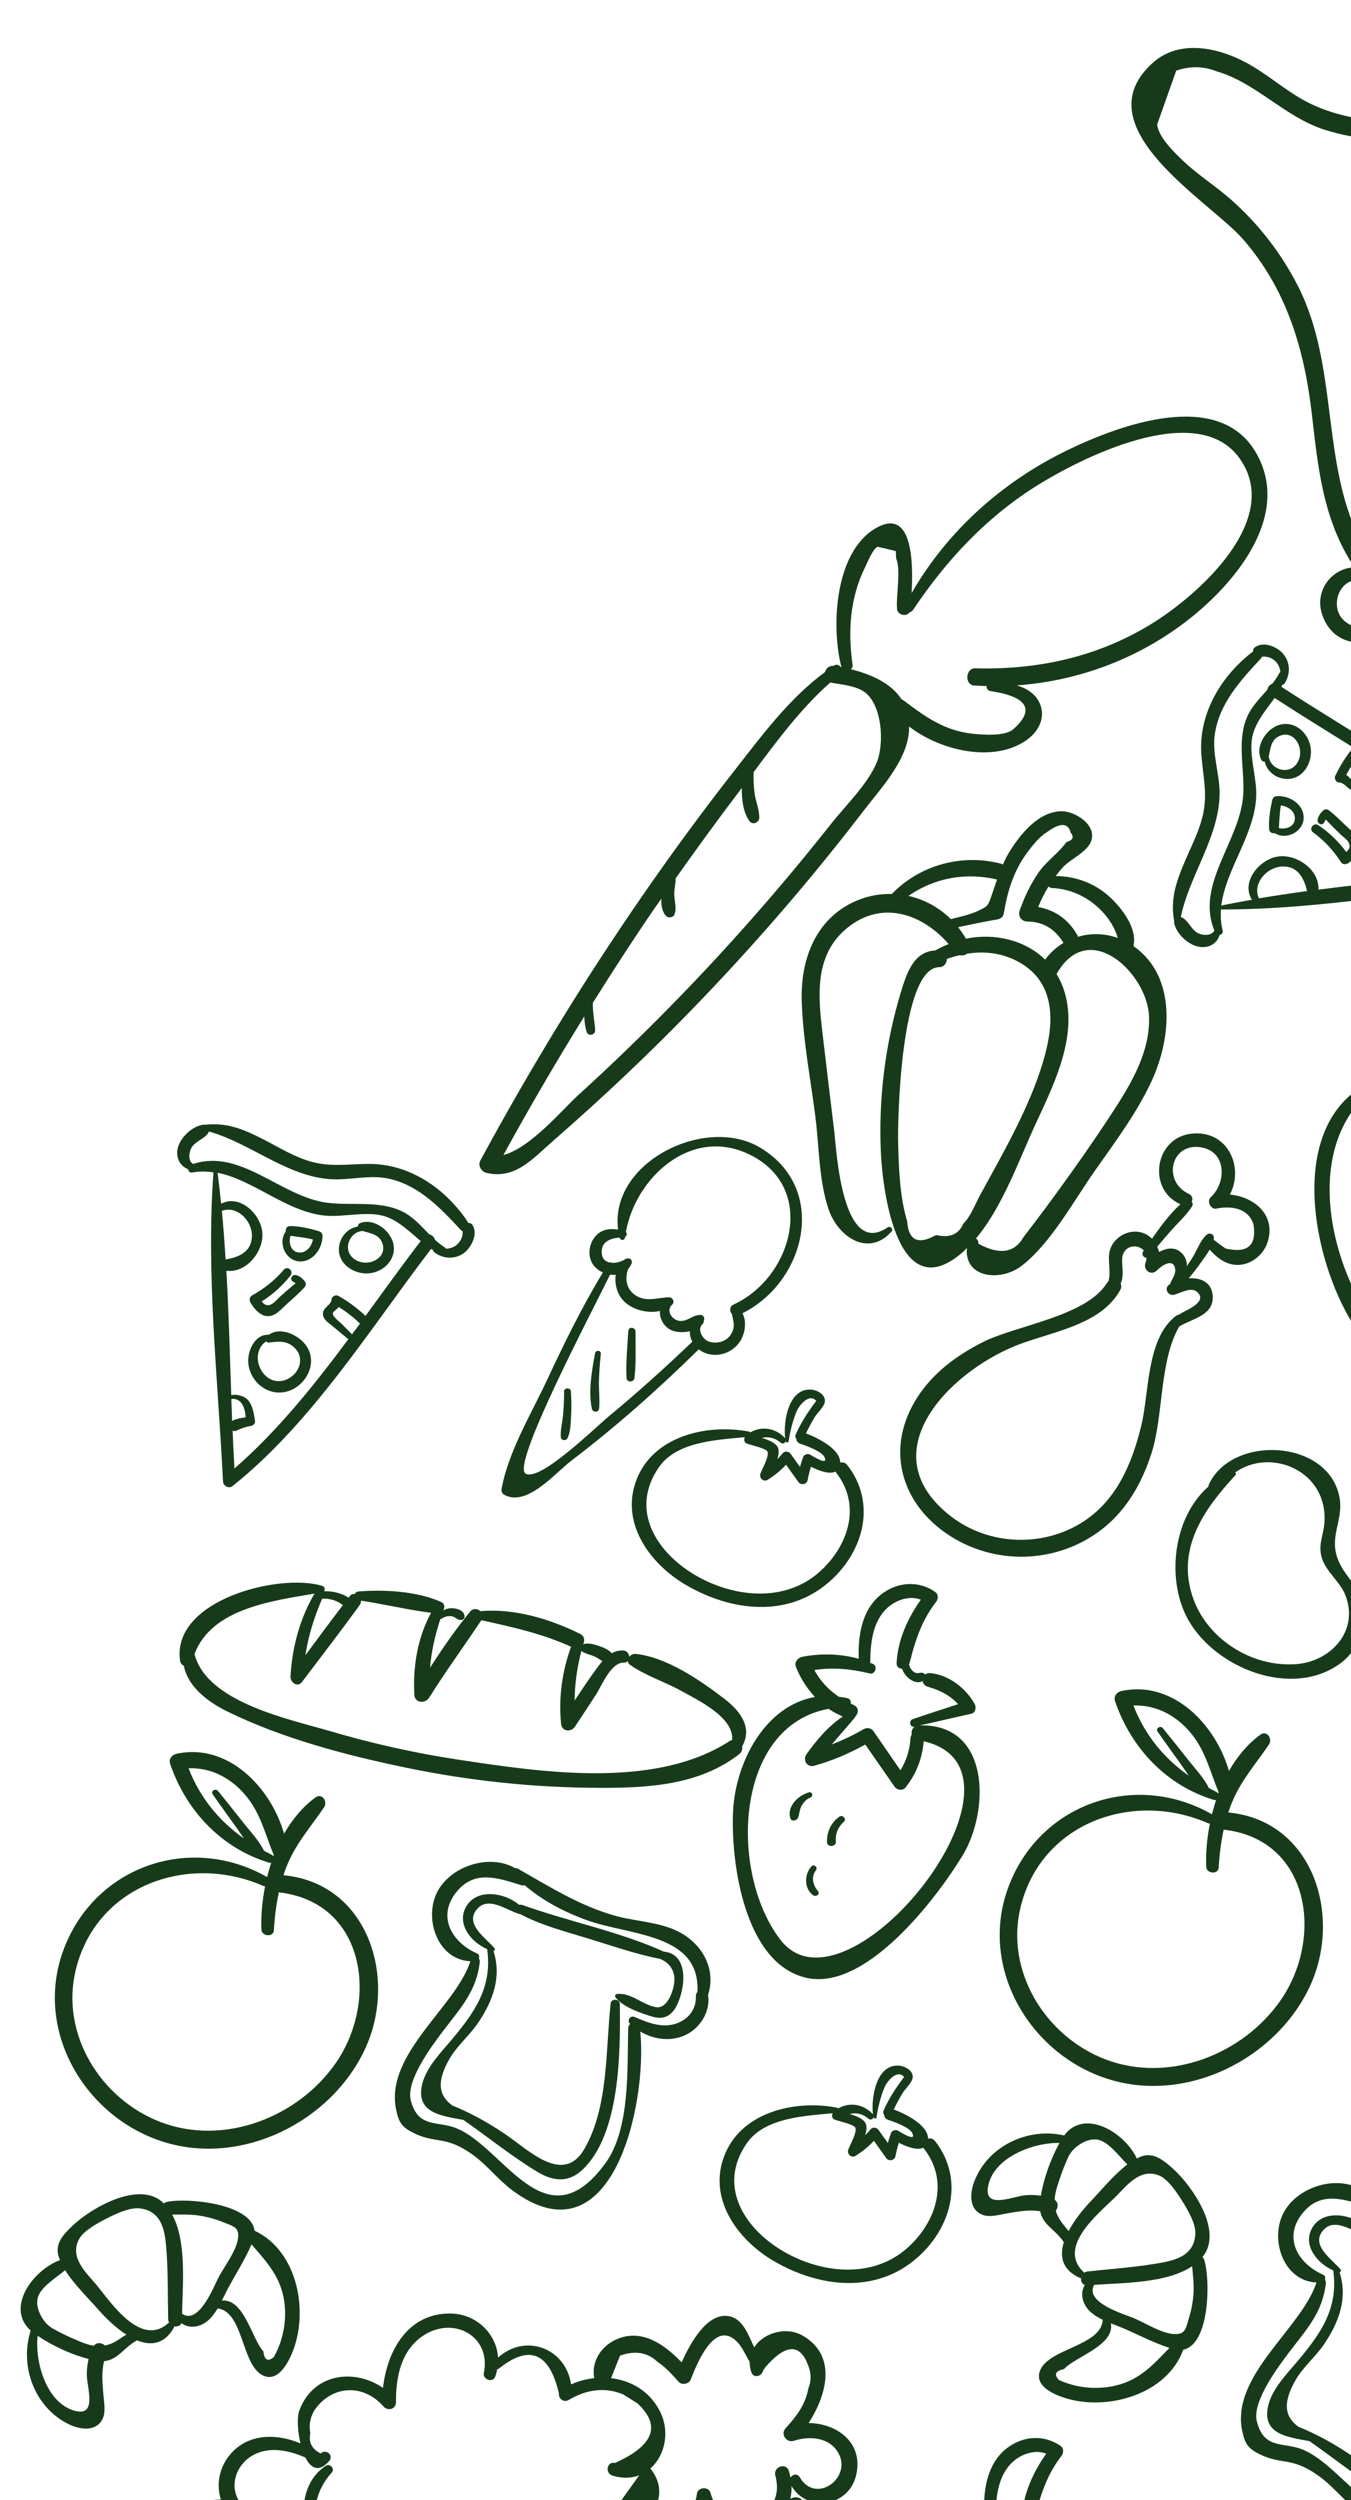 <svg width="260" height="481" viewBox="0 0 260 481" fill="none" xmlns="http://www.w3.org/2000/svg">
<path d="M54.551 360.791C54.782 360.078 55.036 359.37 55.332 358.681C57.052 354.551 59.906 351.363 62.371 347.715C63.107 346.623 61.972 344.9 60.708 345.832C58.252 347.629 56.245 350.049 54.676 352.798C52.055 343.761 43.834 335.365 34.071 337.403C33.123 337.604 32.399 338.396 32.76 339.422C35.836 348.395 42.636 355.642 51.823 358.387C51.967 358.427 52.086 358.415 52.196 358.389C51.892 359.298 51.642 360.228 51.405 361.149C36.508 352.627 17.906 359.153 12.079 375.539C6.615 390.888 16.445 407.472 31.621 412.145C46.61 416.759 63.683 408.259 70.234 394.274C76.562 380.723 70.924 362.351 54.551 360.791ZM52.314 356.874C51.792 356.621 51.308 356.353 50.802 356.08C49.852 354.125 48.201 352.419 46.862 350.727C45.234 348.664 43.614 346.614 41.957 344.581C41.467 343.985 40.483 344.61 40.952 345.26C42.448 347.402 43.974 349.515 45.508 351.642C45.986 352.305 46.454 353.013 46.934 353.724C42.148 350.339 38.461 345.85 36.289 340.209C40.791 340.067 44.799 342.241 47.653 345.916C50.259 349.252 51.12 353.17 52.691 356.912C52.665 356.988 52.627 357.063 52.601 357.139C52.54 357.034 52.454 356.936 52.314 356.874ZM64.648 396.886C57.4 407.369 43.102 412.969 30.867 408.271C19.339 403.837 11.608 391.341 14.569 379.05C18.508 362.73 36.2 356.506 50.689 362.863C50.808 362.91 50.909 362.929 51.013 362.938C50.454 365.766 50.193 368.617 50.313 371.25C50.37 372.578 52.629 372.771 52.71 371.388C52.849 368.921 53.146 366.485 53.667 364.092C70.338 365.978 72.918 384.923 64.648 396.886Z" fill="#173B1A"/>
<path d="M48.983 429.184C48.38 423.929 35.806 422.789 32.06 423.66C31.841 423.711 31.678 423.831 31.526 423.953C31.467 423.895 31.413 423.815 31.343 423.755C26.728 419.482 17.526 424.821 13.954 428.232C12.281 429.83 10.526 431.612 11.26 434.084C11.34 434.333 11.453 434.588 11.556 434.841C6.311 436.774 1.014 444.034 5.913 448.407C3.724 455.138 6.581 463.079 13.09 466.354C15.246 467.436 18.487 468.028 19.763 465.35C20.396 464.004 20.006 462.228 19.905 460.821C19.72 458.467 19.494 456.442 20.039 454.287C22.724 454.026 23.777 451.713 26.362 450.279C28.964 451.342 31.592 451.128 33.461 447.854C33.514 447.759 33.543 447.672 33.549 447.58C34.099 447.686 34.695 447.498 34.934 446.985C36.339 448.038 38.379 447.85 39.964 446.525C40.741 445.883 41.346 445.045 41.894 444.137C46.888 444.824 46.419 454.894 50.523 456.993C53.332 458.434 55.253 454.949 56.136 452.918C59.544 445.001 57.374 433.092 48.983 429.184ZM16.709 456.987C16.731 459.403 18.847 465.266 14.106 463.754C8.861 462.075 6.697 454.409 7.245 449.411C10.102 451.327 13.702 453.014 17.055 453.873C16.808 454.85 16.695 455.854 16.709 456.987ZM22.608 450.286C21.772 450.812 20.978 451.124 20.214 451.28C19.622 450.722 18.598 450.594 18.085 451.322C16.634 451.111 15.223 450.454 13.666 449.768C12.442 449.228 11.254 448.625 10.088 447.968C8.397 447.012 6.805 444.338 7.232 442.254C7.68 440.057 10.812 438.262 12.533 436.777C14.269 439.549 17.077 442.26 18.889 444.335C20.225 445.863 22.189 447.817 24.313 449.183C23.765 449.485 23.258 449.876 22.608 450.286ZM32.365 446.232C32.376 446.479 32.44 446.689 32.544 446.872C32.504 446.9 32.455 446.913 32.412 446.952C27.138 451.687 21.433 443.114 18.681 439.75C16.728 437.379 13.258 434.413 15.233 430.775C16.122 429.129 19.014 427.614 20.528 426.835C22.118 426.024 24.907 424.677 26.836 424.887C31.56 425.405 31.815 429.987 32.061 433.414C32.356 437.666 32.269 441.972 32.365 446.232ZM35.042 445.165C35.126 439.612 35.987 431.249 33.119 426.079C34.925 426.079 36.731 426.021 38.527 426.31C40.052 426.559 41.621 427.002 43.056 427.594C44.795 428.304 45.938 428.478 45.844 430.29C45.716 432.817 43.174 436.019 42.026 438.22C41.249 439.701 38.287 447.424 35.042 445.165ZM54.139 450.107C53.781 451.297 53.306 452.428 52.686 453.52C51.539 454.452 50.879 454.068 50.68 452.386C48.501 450.1 47.009 442.214 42.699 442.627C43.094 441.853 43.455 441.072 43.836 440.365C45.318 437.587 47.164 434.728 48.403 431.822C51.295 435.178 54.012 437.999 54.706 442.783C55.051 445.215 54.854 447.74 54.139 450.107Z" fill="#173B1A"/>
<path d="M146.006 510.079C150.335 500.954 154.612 492.343 154.702 482.06C154.713 480.5 153.147 480.162 152.083 480.784C152.266 480.015 152.367 479.196 152.328 478.314C155.45 483.556 163.389 482.272 164.778 476.179C166.215 469.897 160.991 466.241 155.629 466.194C159.082 460.814 161.137 453.323 154.584 449.433C151.355 447.515 146.97 448.799 145.139 451.637C143.944 449.017 142.859 445.953 140.073 445.6C136.011 445.093 132.909 450.704 131.181 454.518C128.012 451.201 123.813 448.151 119.13 449.89C115.829 451.116 113.73 454.252 114.361 457.555C112.837 457.726 111.327 458.122 109.899 458.754C108.925 451.866 101.186 448.806 95.853 453.601C95.573 449.025 91.672 445.159 86.657 445.121C78.479 445.053 74.504 452.289 73.705 459.429C68.197 455.613 60.171 456.624 57.58 463.871C57.15 465.07 57.257 467.712 57.819 470.105C53.614 468.347 48.601 468.123 45.074 471.414C42.429 473.885 41.424 477.629 42.515 480.905C39.143 480.986 35.704 482.08 34.44 485.541C33.606 487.803 34.092 490.472 35.803 491.922C32.161 494.247 29.654 499.192 32.884 502.917C35.171 505.55 38.952 505.641 41.447 503.828C44.334 511.308 55.437 511.557 58.112 503.033C58.368 503.397 58.679 503.714 58.978 504.039C58.145 503.645 57.049 504.552 57.665 505.522C69.357 523.864 84.879 536.143 102.272 548.75C106.921 552.12 111.378 555.767 114.534 560.654C117.225 564.811 118.462 569.618 120.869 573.917C123.937 579.382 129.445 584.817 136.274 583.61C154.468 580.396 141.04 555.25 139.484 545.65C137.423 532.993 140.614 521.445 146.006 510.079ZM119.324 453.225C122.203 452.198 124.608 452.593 126.518 454.408C128.14 455.479 129.351 456.867 130.648 458.295C131.253 458.96 132.616 458.664 132.927 457.839C134.316 454.215 137.727 446.16 141.946 450.67C142.961 451.752 143.492 453.16 144.274 454.418C144.258 455.044 144.352 455.703 144.583 456.377C145.024 457.709 146.685 457.192 146.873 456.04C147.014 455.915 147.127 455.751 147.185 455.576C151.158 450.938 153.951 450.779 155.542 455.142C156.143 456.61 156.152 458.068 155.567 459.528C155.003 462.682 153.285 464.878 151.164 467.229C150.154 468.35 151.383 470.068 152.776 469.615C155.902 468.577 160.171 468.914 161.646 472.613C163.428 477.071 156.933 481.734 153.912 476.628C153.42 475.799 152.531 476.058 152.131 476.68C152.048 476.267 151.955 475.842 151.818 475.407C151.287 473.697 148.744 474.614 149.217 476.326C151.63 485.171 139.138 488.545 136.74 479.621C136.393 478.342 134.279 478.492 134.116 479.812C133.507 484.949 128.325 486.254 125.065 483.712C127.197 481.608 127.704 478.024 125.154 474.943C128.015 472.444 129.018 467.744 126.929 463.786C124.935 459.998 121.407 457.998 117.599 457.564L119.324 453.225ZM132.204 508.783C124.196 515.483 120.324 500.623 117.117 494.013C118.163 493.609 119.137 492.912 119.962 491.837C121.489 489.848 121.77 487.491 120.957 485.492C121.697 485.461 122.383 485.29 123.014 485.04C126.593 489.065 132.94 488.359 135.604 483.806C136.616 485.318 137.958 486.335 139.438 486.936C139.362 487.026 139.268 487.09 139.199 487.205C135.535 493.499 138.016 503.918 132.204 508.783ZM57.199 500.828C56.611 500.796 55.997 501.074 55.811 501.795C53.822 509.124 44.046 507.92 43.616 500.507C43.511 498.762 41.254 498.92 40.781 500.343C39.555 504.091 33.876 501.943 34.275 497.954C34.533 495.417 36.735 493.734 38.803 492.678C39.164 492.503 39.281 492.199 39.247 491.89C39.317 491.53 39.214 491.161 38.858 490.894C36.849 489.468 36.267 486.815 38.546 484.914C40.091 483.617 43.025 483.811 44.807 484.052C46.022 484.217 47.227 482.807 46.359 481.695C43.767 478.35 45.566 473.688 49.33 472.062C52.395 470.733 55.802 471.555 58.762 472.816C59.796 474.88 61.35 475.822 63.364 473.485C64.284 472.404 62.714 471.063 61.719 472.048C60.018 471.206 59.361 469.902 59.721 468.165C59.412 466.568 59.692 465.06 60.57 463.657C63.789 459.002 69.831 458.493 73.774 462.985C74.644 463.969 76.227 463.553 76.212 462.128C76.162 457.329 77.206 452.055 81.626 449.263C87.468 445.569 94.554 449.597 93.114 456.555C92.862 457.799 94.816 458.539 95.291 457.291C95.478 456.802 95.597 456.313 95.69 455.83C95.858 455.804 96.022 455.742 96.166 455.596C101.951 451.052 105.749 452.684 107.559 460.492C107.482 461.549 108.486 462.326 109.46 461.745C112.675 459.827 116.359 459.154 119.974 460.704C120.866 461.273 121.772 461.832 122.664 462.401C127.288 466.687 125.838 470.508 118.345 473.882C116.761 473.517 116.389 475.857 117.875 476.308C119.799 476.902 121.531 476.806 123.013 476.254C121.514 478.34 120.023 480.441 118.524 482.528C116.988 481.858 116.076 483.919 117.396 484.803C120.056 488.219 119.144 489.861 114.659 489.738C111.976 491.736 109.659 491.486 107.723 488.967C107.031 488.39 105.873 488.714 105.715 489.651C104.936 494.219 101.418 496.137 98.144 495.596C98.002 494.101 96.349 493.793 95.424 494.476C94.025 493.518 92.874 492.001 92.358 489.909C92.176 489.163 91.059 489.273 90.825 489.88C90.296 489.184 89.022 489.625 89.416 490.54C92.222 497.235 83.674 498.355 80.322 495.504C77.741 493.303 77.165 490.138 77.082 486.895C77.059 486.051 75.77 485.545 75.254 486.285C72.624 490.064 66.7 491.772 62.949 488.273C59.108 484.698 60.785 479.045 63.838 475.732C64.517 474.99 63.519 473.888 62.692 474.427C57.821 477.621 57.075 485.086 61.051 489.351C63.811 492.308 67.772 492.854 71.263 491.676C71.307 491.871 71.386 492.061 71.536 492.254C74.094 495.65 74.008 500.912 70.246 503.493C66.444 506.102 61.312 504.258 58.968 500.658C58.51 499.952 57.482 500.207 57.199 500.828ZM73.951 490.612C73.894 490.543 73.829 490.518 73.768 490.472C74.233 490.177 74.691 489.858 75.111 489.496C75.733 494.65 78.835 500.355 84.704 499.836C88.473 499.505 91.606 496.266 91.592 492.721C92.357 494.43 93.511 495.69 94.87 496.559C95.127 499.988 95.209 503.418 94.882 506.851C94.703 508.739 94.437 510.657 94.043 512.515C93.352 515.842 93.522 516.41 89.822 517.524C86.024 518.665 85.633 517.914 82.807 515.537C81.695 514.6 80.644 513.592 79.621 512.555C77.205 510.107 75.202 507.447 73.264 504.637C76.836 500.993 77.348 494.555 73.951 490.612ZM141.824 573.055C138.958 575.343 136.078 577.641 133.2 579.927C130.436 579.276 128.262 577.865 126.678 575.694C121.439 569.891 120.219 561.44 115.151 555.355C110.347 549.59 103.886 545.589 97.763 541.398C83.011 531.284 70.475 518.872 59.612 504.675C62.689 507.379 67.386 508.218 71.109 506.2C74.706 512.361 84.163 525.692 92.039 522.264C95.284 520.853 96.367 517.241 97.097 514.073C98.318 508.727 98.642 503.255 98.31 497.808C102.026 498.294 106.028 496.341 107.612 491.952C109.631 493.321 112.105 494.383 114.459 494.442C117.719 501.564 119.454 516.5 130.57 513.734C141.33 511.062 138.286 496.082 142.389 488.789C142.635 488.359 142.642 487.964 142.561 487.599C145.882 487.717 149.271 486.101 151.048 483.24C150.009 500.774 136.764 514.722 135.259 532.376C134.648 539.506 135.386 546.651 137.453 553.495C138.582 557.233 140.316 560.796 141.296 564.586C141.864 566.829 142.842 570.805 141.824 573.055Z" fill="#173B1A"/>
<path d="M241.793 87.233C234.614 74.53 215.194 81.853 205.236 86.708C192.846 92.746 182.292 102.182 175.439 114.116C175.778 108.029 175.592 97.424 168.428 101.689C160.58 106.358 159.936 120.706 161.931 128.34C161.875 128.329 161.819 128.318 161.762 128.307C161.475 127.925 160.965 127.733 160.442 128.086C160.428 128.096 160.426 128.107 160.415 128.105C159.549 128.065 158.964 128.616 158.76 129.311C151.81 134.456 146.684 141.435 141.36 148.235C135.138 156.178 129.169 164.321 123.437 172.627C112.175 188.917 101.883 205.849 92.454 223.262C91.911 224.264 92.618 225.426 93.643 225.671C99.175 226.952 102.475 222.964 106.469 219.484C111.263 215.308 115.968 211.045 120.578 206.67C131.84 195.985 142.521 184.687 152.581 172.86C157.274 167.336 161.825 161.703 166.236 155.95C169.43 151.791 174.122 146.814 174.864 141.353C174.934 140.807 174.965 140.289 174.968 139.788C181.132 144.547 191.326 146.787 197.545 142.409C199.879 140.764 201.338 138.04 200.071 135.254C199.245 133.44 197.574 132.441 195.704 131.869C208.052 130.984 219.98 126.371 229.668 118.458C238.349 111.352 248.374 98.866 241.793 87.233ZM168.681 146.81C166.925 150.945 162.656 155.059 159.86 158.608C153.766 166.319 147.407 173.828 140.811 181.116C134.558 188.017 128.076 194.721 121.392 201.199C118.049 204.444 114.659 207.634 111.21 210.765C108.24 213.464 102.076 220.871 96.886 222.221C101.826 213.19 107.016 204.314 112.438 195.563C112.474 196.584 112.606 197.588 112.899 198.542C113.185 199.471 114.601 199.14 114.539 198.195C114.416 196.424 114.055 194.734 114.085 192.957C117.926 186.837 121.85 180.768 125.941 174.801C126.379 174.164 126.837 173.542 127.276 172.904C127.236 174.131 127.363 175.403 128.223 176.257C128.652 176.689 129.567 176.54 129.798 175.944C130.291 174.664 129.755 173.279 129.76 171.928C129.761 170.961 130.048 169.956 130.038 168.987C133.885 163.556 137.796 158.16 141.817 152.856C142.129 152.45 142.445 152.022 142.758 151.605C142.73 153.918 143.043 156.274 144.191 157.93C144.818 158.843 146.127 158.281 146.128 157.256C146.12 155.728 145.436 154.209 145.229 152.689C145.038 151.324 144.992 149.94 145.037 148.562C149.542 142.5 154.202 136.247 159.809 131.297C159.874 131.321 159.915 131.352 159.982 131.365C161.963 131.725 164.275 131.881 166.032 132.92C169.772 135.147 170.286 143.031 168.681 146.81ZM221.431 120.138C211.1 126.435 199.668 128.907 187.671 128.578C185.804 128.532 185.596 131.777 187.484 131.898C188.278 131.947 189.077 131.973 189.865 131.997C189.838 132.435 190.077 132.889 190.575 132.962C193.007 133.34 201.42 134.665 194.976 140.328C193.363 141.74 188.88 141.362 186.965 141.143C181.677 140.527 177.976 137.854 173.871 134.74C173.758 134.66 173.639 134.614 173.52 134.567C171.54 131.493 167.74 129.755 163.76 128.764C163.985 128.562 164.134 128.277 164.075 127.916C163.164 121.424 163.56 115.045 166.507 109.09C166.97 108.142 167.972 105.61 168.892 105.193L172.391 106.022C172.418 106.482 172.432 106.95 172.46 107.41C173.43 109.742 172.428 114.5 172.628 117.138C172.728 118.369 174.525 118.717 175.067 117.784C175.309 117.738 175.541 117.62 175.706 117.372C181.925 108.053 189.46 99.887 198.942 93.821C207.718 88.213 230.327 76.753 238.509 88.124C247.08 100.014 230.373 114.691 221.431 120.138Z" fill="#173B1A"/>
<path d="M314.926 385.89C316.162 377.273 314.033 368.227 310.213 360.508C308.272 356.566 305.804 352.64 302.231 349.967C297.405 346.365 290.536 346.457 286.463 341.731C285.903 341.075 285.073 341.089 284.473 341.416C280.768 340.512 277.639 346.747 275.522 349.017C268.858 356.175 263.393 363.461 261.41 373.285C258.318 388.662 266.121 404.761 281.532 409.665C297.961 414.907 312.63 401.91 314.926 385.89ZM291.257 407.702C276.266 409.299 264.081 395.312 263.667 381.191C263.424 372.812 266.538 364.489 271.385 357.748C272.599 356.049 280.971 345.305 284.57 343.928C287.222 346.9 290.254 348.034 294.043 349.467C302.349 352.612 306.658 358.887 309.515 367.061C314.831 382.283 310.721 405.631 291.257 407.702Z" fill="#173B1A"/>
<path d="M229.377 218.11C222.15 218.844 220.727 228.904 227.18 231.691C225.118 233.553 223.334 235.969 221.699 238.333C220.785 237.398 219.498 236.823 217.926 236.997C216.26 237.175 214.679 238.244 213.912 239.739C212.808 241.891 213.962 244.235 213.332 246.467C213.328 246.489 213.337 246.503 213.332 246.525C213.221 246.62 213.109 246.715 213.025 246.85C209.036 253.314 195.472 255.001 189.087 258.251C184.097 260.793 179.601 264.095 176.535 268.861C170.504 278.228 173.035 288.692 182.017 294.963C191.175 301.35 203.583 301.001 212.332 294.025C216.949 290.339 219.795 285.203 221.589 279.666C223.949 272.409 223.071 261.892 226.952 255.208C229.636 253.619 233.732 253.048 233.371 249.191C233.135 246.617 230.974 245.802 228.767 245.946C229.616 244.934 230.433 243.903 231.178 242.824C231.696 242.073 232.317 241.273 232.805 240.435C234.339 242.142 236.217 243.578 238.661 243.351C241.153 243.123 243.339 241.157 244.02 238.784C245.501 233.535 241.205 230.269 236.688 229.826C239.46 224.594 236.319 217.403 229.377 218.11ZM226.177 244.28C226.267 245.078 225.651 246.031 225.299 246.708C225.243 246.814 225.222 246.926 225.213 247.03C225.146 247.075 225.081 247.109 225.014 247.154C223.94 247.89 224.8 249.408 225.976 249.112C227.141 248.813 229.125 247.589 230.268 248.486C232.555 250.28 228.683 251.919 227.59 252.512C227.342 252.65 227.103 252.802 226.875 252.956C226.733 252.964 226.577 252.992 226.414 253.111C220.573 257.4 221.202 267.939 219.62 274.368C217.857 281.554 214.937 288.574 208.488 292.756C200.785 297.756 190.298 297.393 183.002 291.74C167.263 279.559 182.626 264.121 195.396 258.948C202.148 256.211 211.775 255.114 215.6 248.176C215.851 247.723 215.823 247.322 215.669 246.977C216.317 245.494 215.965 244.121 215.95 242.51C215.921 239.533 218.918 239.216 220.132 240.593C220.096 240.656 220.052 240.706 220.016 240.769C219.616 241.332 220.1 242.02 220.632 241.983C220.631 242.286 220.582 242.603 220.454 242.963C219.942 244.343 221.513 245.556 222.626 244.443C223.453 243.601 225.897 241.813 226.177 244.28ZM232.998 230.347C232.192 231.076 232.975 232.754 234.077 232.536C236.78 231.999 240.194 232.299 241.236 235.588C241.871 239.65 240.082 241.191 235.866 240.212C235.073 239.674 234.309 239.107 233.563 238.508C233.578 238.429 233.602 238.364 233.604 238.294C233.709 237.452 232.797 237.043 232.191 237.59C231.004 238.665 230.438 240.385 229.614 241.752C229.234 242.389 228.812 243.007 228.391 243.613C228.436 242.841 228.254 242.095 227.7 241.405C226.382 239.787 224.631 240.042 223.059 240.88C222.976 240.526 222.855 240.188 222.71 239.857C223.614 238.796 224.518 237.736 225.443 236.692C226.771 235.189 228.319 233.811 229.403 232.121C229.603 231.811 229.541 231.472 229.348 231.202C229.601 230.68 229.505 230.032 228.778 229.693C223.634 227.311 225.337 219.717 231.217 220.762C236.053 221.604 236.07 227.539 232.998 230.347Z" fill="#173B1A"/>
<path d="M136.288 383.926C136.284 383.89 136.264 383.874 136.259 383.838C137.725 379.333 135.67 374.717 131.398 372.108C127.573 369.771 122.711 369.786 118.497 368.621C111.541 366.692 105.822 363.01 99.612 359.513C99.434 359.408 99.272 359.4 99.127 359.431C94.315 356.658 87.1 358.898 84.354 363.633C81.377 368.778 84.07 377.083 90.522 377.341C87.71 386.154 73.932 395.269 76.252 405.983C76.769 408.367 77.318 409.266 79.615 410.398C83.999 412.551 85.721 410.764 91.064 414.641C93.762 416.596 95.83 419.339 98.506 421.348C117.897 435.914 124.605 404.678 123.222 390.871C125.837 392.414 129.118 392.862 131.925 391.541C134.746 390.211 136.723 387.039 136.288 383.926ZM130.139 389.331C127.416 390.272 124.605 389.146 122.123 388.059C121.295 387.701 120.595 388.731 121.241 389.369C121.25 389.382 121.261 389.384 121.27 389.398C121.056 389.601 120.907 389.887 120.892 390.268C120.695 397.909 121.327 409.637 116.481 416.25C105.002 431.915 97.021 413.183 87.835 409.472C84.171 407.993 80.458 409.535 79.06 404.115C78.067 400.275 83.199 393.508 85.313 390.712C88.599 386.373 91.727 383.098 92.331 377.505C92.365 377.209 92.281 376.983 92.152 376.806C92.291 376.449 92.221 376.027 91.803 375.841C87.096 373.789 84.088 368.919 87.689 364.22C91.219 359.59 95.867 361.34 100.431 362.747C100.617 362.807 100.797 362.783 100.951 362.708C104.461 365.706 108.522 367.844 112.931 369.443C121.265 372.442 134.807 371.952 134.218 383.245C134.026 383.453 133.9 383.743 133.92 384.12C134.003 386.583 132.472 388.536 130.139 389.331Z" fill="#173B1A"/>
<path d="M127.758 375.494C119.12 371.596 109.407 369.705 100.538 366.521C100.32 366.443 100.12 366.451 99.934 366.509C97.236 364.192 92.043 363.269 89.863 366.587C87.649 369.957 90.58 373.659 93.754 375.019C94.76 382.229 91.473 386.988 87.088 392.245C85.04 394.703 82.123 397.611 81.288 400.841C79.852 406.459 84.744 407.068 89.169 407.866C93.933 411.188 98.515 414.906 103.398 417.855C106.497 419.725 109.458 420.018 112.183 417.376C119.391 410.416 119.401 394.769 119.285 385.553C119.268 384.559 117.634 384.453 117.521 385.456C116.525 394.457 117.151 405.194 112.517 413.363C108.465 420.514 101.799 413.712 97.225 410.613C93.981 408.412 90.646 406.555 87.027 405.086C84.446 403.188 83.934 400.537 86.569 396.013C87.999 393.563 90.411 391.571 92.014 389.19C94.902 384.924 96.565 380.306 94.968 375.371C95.176 375.318 95.332 375.056 95.183 374.864C93.668 372.998 89.57 370.387 91.592 367.586C93.805 364.519 97.498 367.599 100.001 368.269C100.035 368.276 100.062 368.258 100.095 368.264C104.161 370.438 108.779 371.623 113.169 372.962C117.757 374.362 122.349 375.985 127.066 376.898C129.012 377.74 130.014 379.368 129.749 381.519C129.538 383.214 128.396 386.524 126.249 386.178C123.662 385.759 121.493 383.358 118.76 383.634C118.464 383.658 118.253 384.025 118.447 384.284C119.877 386.169 123.288 387.33 125.502 387.991C127.507 388.589 128.987 388.048 130.052 386.215C131.85 383.067 132.827 375.973 127.758 375.494Z" fill="#173B1A"/>
<path d="M90.944 235.718C90.749 235.4 90.445 235.283 90.152 235.296C86.042 228.955 79.182 224.061 71.42 223.946C67.411 223.893 63.868 224.617 59.899 223.511C56.649 222.602 53.896 220.87 50.929 219.34C46.999 217.309 43.805 215.934 39.473 216.4C39.383 216.383 39.28 216.375 39.172 216.389C37.058 216.597 34.649 218.869 34.2 220.95C33.812 222.774 34.627 224.342 36.219 224.965C36.262 225.346 36.536 225.678 36.995 225.592C38.385 225.337 39.742 225.367 41.081 225.556C39.639 245.167 41.958 265.46 42.919 285.059C42.958 285.882 44.043 286.477 44.731 285.934C60.037 273.736 71.15 255.751 82.963 240.291C83.098 240.375 83.235 240.448 83.37 240.533C83.367 240.672 83.399 240.806 83.552 240.918C85.184 242.177 87.351 242.363 89.1 241.211C90.678 240.164 92.05 237.47 90.944 235.718ZM42.7 232.965C45.648 231.881 48.556 234.914 48.483 237.825C48.399 240.908 45.935 241.9 43.42 242.31C43.221 239.184 42.997 236.064 42.7 232.965ZM44.673 273.408C44.619 272 44.566 270.591 44.523 269.184C45.245 269.009 46.091 269.394 46.514 270.036C47.056 270.851 47.216 271.768 47.28 272.701C46.446 272.796 45.61 272.96 44.847 273.29C44.769 273.334 44.727 273.372 44.673 273.408ZM67.732 256.733C67.714 256.706 67.707 256.682 67.687 256.666C67.034 256.004 66.371 255.339 65.718 254.677C65.357 254.316 63.917 253.268 64.059 252.655C64.137 252.309 64.819 251.916 65.046 251.646C65.093 251.585 65.117 251.519 65.164 251.459C66.653 252.376 68.01 253.431 69.276 254.655C68.758 255.347 68.24 256.039 67.732 256.733ZM70.342 253.183C68.757 251.676 67.024 250.397 65.11 249.327C64.649 249.063 63.852 249.387 63.822 249.964C63.745 251.265 61.759 251.592 62.211 253.229C62.438 254.042 63.283 254.555 63.885 255.056C64.889 255.892 65.895 256.715 66.898 257.55C66.948 257.595 67.002 257.617 67.056 257.639C60.377 266.624 53.346 275.378 45.12 282.537C44.971 280.119 44.868 277.699 44.768 275.268C44.981 275.367 45.235 275.381 45.517 275.249C46.414 274.829 47.269 274.505 48.264 274.36C48.719 274.296 49.143 273.912 49.077 273.41C48.833 271.661 48.486 269.299 46.6 268.631C45.914 268.381 45.166 268.272 44.507 268.424C44.233 260.447 44.022 252.448 43.568 244.495C47.477 245.006 50.957 240.576 50.458 236.89C49.98 233.337 46.011 229.761 42.556 231.598C42.347 229.611 42.137 227.624 41.869 225.638C48.85 227.013 55.241 233.248 62.678 233.895C66.263 234.216 70.985 232.881 74.358 234.116C76.906 235.04 78.873 237.041 80.972 238.775C77.391 243.431 73.895 248.312 70.342 253.183ZM87.963 239.441C87.383 239.969 86.624 240.219 85.848 240.255C85.784 240.161 85.71 240.065 85.584 239.994C84.899 239.558 84.285 239.055 83.71 238.536C83.579 238.01 83.134 237.597 82.638 237.513C81.001 235.856 79.525 234.091 77.306 233.032C72.911 230.935 67.551 232.018 62.916 231.401C54.008 230.225 46.358 220.926 37.162 223.947C36.05 223.312 36.399 221.387 37.011 220.573C37.825 219.496 39.234 219.139 40.022 218.08C40.115 217.958 40.164 217.828 40.201 217.695C48.198 219.965 55.033 226.193 63.364 226.861C67.265 227.174 71.087 225.909 74.99 226.816C80.755 228.153 84.83 232.507 88.688 236.656C88.803 236.783 88.921 236.841 89.051 236.89C89.042 237.237 89.033 237.585 88.932 237.927C88.76 238.511 88.414 239.038 87.963 239.441Z" fill="#173B1A"/>
<path d="M62.06 237.691C62.049 237.269 61.708 236.982 61.333 236.874C59.571 236.346 57.654 235.894 55.801 235.897C55.195 235.896 54.923 236.461 54.989 236.963C53.5 238.935 54.788 242.214 57.209 242.648C60.015 243.144 62.148 240.248 62.06 237.691ZM57.681 240.991C55.976 240.953 55.478 239.132 55.904 237.769C57.369 237.971 58.783 238.128 60.221 238.465C60.011 239.729 59.028 241.019 57.681 240.991Z" fill="#173B1A"/>
<path d="M75.773 239.692C75.442 236.947 72.051 234.24 69.3 235.328C69.022 235.437 68.865 235.71 68.844 235.997C66.771 236.295 65.242 238.236 65.216 240.352C65.183 243.177 67.895 244.995 70.514 245.013C73.365 245.029 76.142 242.723 75.773 239.692ZM70.532 242.93C68.971 242.99 67.305 242.085 67.014 240.455C66.724 238.826 67.908 237.039 69.572 236.872C69.63 236.871 69.65 236.829 69.689 236.813C71.246 237.312 72.941 237.407 73.599 239.247C74.339 241.325 72.457 242.86 70.532 242.93Z" fill="#173B1A"/>
<path d="M58.704 246.608C58.252 245.996 57.791 245.604 57.061 245.346C56.222 245.044 55.605 246.183 56.431 246.611C56.614 246.692 56.756 246.801 56.884 246.92C55.87 247.702 54.909 248.576 53.941 249.426C53.45 249.855 52.8 250.685 52.211 250.956C51.328 251.368 50.789 250.96 50.375 250.391C52.496 249.065 54.347 247.384 55.906 245.413C56.584 244.554 55.341 243.452 54.62 244.291C52.869 246.352 50.835 247.951 48.472 249.265C47.989 249.533 47.95 250.213 48.207 250.635C49.15 252.205 50.731 253.909 52.711 252.952C53.688 252.477 54.517 251.507 55.306 250.797C56.426 249.767 57.632 248.777 58.634 247.631C58.875 247.351 58.926 246.907 58.704 246.608Z" fill="#173B1A"/>
<path d="M59.296 259.505C58.071 257.101 54.188 255.067 51.707 256.813C48.957 256.63 47.373 260.239 47.847 262.789C48.517 266.368 52.089 268.865 55.644 267.596C58.848 266.456 60.922 262.663 59.296 259.505ZM56.326 264.675C54.552 266.196 52.171 266.096 50.69 264.237C50.043 263.424 49.646 262.403 49.601 261.369C49.556 260.16 50.136 258.665 51.273 258.092C51.393 258.255 51.582 258.362 51.86 258.311C53.682 258.046 55.29 257.926 56.717 259.344C58.324 260.913 57.962 263.267 56.326 264.675Z" fill="#173B1A"/>
<path d="M261.874 307.96C261.109 304.747 259.122 303.512 257.81 300.777C255.424 295.829 258.626 292.766 257.794 288.154C255.79 276.953 237.272 275.944 232.696 285.499C232.616 285.67 232.573 285.837 232.576 286C225.709 291.978 224.362 304.057 228.716 311.728C233.972 320.995 248.678 326.894 258.02 319.985C261.788 317.196 262.945 312.421 261.874 307.96ZM249.453 320.18C240.844 320.833 232.067 315.243 229.438 306.974C226.483 297.674 231.826 290.237 237.765 283.812C237.926 283.645 237.853 283.421 237.713 283.301C244.512 278.452 255.496 282.932 254.894 292.848C254.737 295.463 253.541 297.247 254.446 299.916C255.308 302.506 257.846 304.268 258.878 306.821C261.642 313.672 256.219 319.66 249.453 320.18Z" fill="#173B1A"/>
<path d="M142.597 257.798C143.396 256.379 143.726 254.194 142.89 252.669C155.036 246.63 159.552 228.709 146.263 220.788C135.764 214.527 117.302 223.585 118.949 236.57C117.453 236.351 115.987 236.463 114.82 237.612C113.639 238.782 113.167 240.555 113.592 242.152C113.934 243.395 114.885 244.325 116.023 244.825C112.003 251.446 108.607 258.398 105.328 265.408C102.297 271.917 97.743 279.437 96.519 286.542C96.463 286.892 96.648 287.382 96.963 287.56C101.361 290.065 106.778 283.446 109.96 281.033C118.624 274.436 126.717 267.24 134.473 259.617C135.323 260.282 136.391 260.664 137.553 260.679C139.609 260.715 141.587 259.583 142.597 257.798ZM117.31 272.376C114.437 274.756 103.926 285.12 101.147 283.522C98.368 281.924 113.506 253.194 117.412 245.234C117.776 245.281 118.155 245.307 118.512 245.272C118.23 246.907 118.72 248.773 119.771 250.025C121.324 251.875 124.462 252.82 127 252.228C126.908 253.608 127.631 255.053 128.921 255.792C129.844 256.32 131.379 256.454 132.746 256.136C132.742 256.578 132.806 257.033 132.961 257.495C133.034 257.718 133.132 257.935 133.232 258.141C128.096 263.067 122.806 267.823 117.31 272.376ZM139 258.081C138.096 258.418 136.801 258.424 135.972 257.891C135.037 257.302 134.197 255.683 135.203 254.759C135.388 254.585 135.459 254.342 135.446 254.107C135.477 254.008 135.51 253.898 135.529 253.797C135.592 253.413 135.26 253.022 134.88 252.995C133.502 252.892 132.426 254.175 130.997 254.155C129.545 254.13 128.157 252.452 129.201 251.151C129.23 251.121 129.28 251.107 129.309 251.078C129.947 250.491 129.504 249.589 128.685 249.606C126.448 249.662 124.372 250.577 122.283 249.206C120.485 248.019 120.208 245.903 120.919 244.094C121.171 243.817 121.386 243.486 121.554 243.099C121.618 242.948 121.611 242.807 121.578 242.672C121.581 242.661 121.583 242.65 121.576 242.625C121.567 242.612 121.56 242.587 121.551 242.574C121.507 242.32 121.288 242.127 121.003 242.153C120.792 242.101 120.581 242.106 120.382 242.231C119.723 242.686 118.742 242.997 117.86 242.978C117.703 242.889 117.521 242.866 117.36 242.916C116.564 242.751 115.915 242.252 115.81 241.171C115.601 238.94 117.427 238.233 119.244 238.119C119.241 238.13 119.25 238.143 119.25 238.143C119.379 238.681 120.196 238.734 120.269 238.119C120.278 238.074 120.286 238.029 120.295 237.984C120.648 237.785 120.726 237.322 120.457 237.025C122.313 226.653 132.822 216.847 143.924 221.979C157.454 228.233 152.582 245.759 141.188 250.988C140.345 251.373 140.391 252.337 140.863 252.848C141.035 253.825 141.368 254.635 141.134 255.662C140.847 256.783 140.092 257.674 139 258.081Z" fill="#173B1A"/>
<path d="M109.245 276.664C109.852 275.337 109.832 273.632 109.913 272.191C109.995 270.68 109.972 269.173 109.866 267.672C109.822 266.941 108.563 266.942 108.556 267.698C108.564 269.226 108.499 270.764 108.356 272.286C108.226 273.682 107.817 275.13 107.932 276.527C108.006 277.228 108.995 277.233 109.245 276.664Z" fill="#173B1A"/>
<path d="M115.303 270.997C115.463 269.268 115.225 267.486 115.27 265.747C115.318 263.997 115.435 262.248 115.633 260.504C115.715 259.774 114.64 259.671 114.514 260.381C113.907 263.701 113.185 267.674 113.901 271.017C114.056 271.781 115.223 271.832 115.303 270.997Z" fill="#173B1A"/>
<path d="M122.1 265.135C122.446 262.207 122.301 259.161 122.309 256.226C122.317 255.342 120.977 255.164 120.918 256.073C120.743 259.081 120.415 262.163 120.579 265.166C120.643 266.041 122.009 265.968 122.1 265.135Z" fill="#173B1A"/>
<path d="M163.052 281.868C162.676 281.399 162.173 281.29 161.709 281.398C161.693 278.715 157.16 276.545 155.094 275.783C155.639 274.712 156.182 273.652 156.811 272.632C157.321 271.798 158.598 270.682 158.74 269.707C158.94 268.313 157.254 267.45 156.129 267.361C151.804 267.013 150.708 273.397 151.099 276.735C151.081 276.708 151.074 276.683 151.054 276.668C149.26 274.736 146.601 274.326 144.399 275.59C144.332 275.519 144.262 275.458 144.149 275.437C135.957 273.875 125.402 276.33 122.334 285.14C119.473 293.36 125.292 301.047 132.059 304.978C140.773 310.044 151.627 311.34 159.629 304.312C166.254 298.498 168.742 289.133 163.052 281.868ZM150.261 277.575C150.653 277.895 151.083 277.664 151.199 277.302C151.297 277.577 151.729 277.637 151.771 277.296C152.064 275.36 152.568 273.302 153.335 271.504C153.89 270.202 155.839 268.016 157.083 269.538C155.565 271.54 154.149 273.678 153.143 275.988C152.999 276.31 153.071 276.604 153.24 276.811C153.265 277.224 153.524 277.635 154.106 277.818C155.093 278.137 158.065 279.213 158.619 280.264C159.623 282.183 156.495 280.226 155.9 279.866C155.483 279.611 154.74 279.84 154.568 280.308C154.338 280.951 154.143 281.6 153.961 282.241C153.354 281.401 152.75 280.55 152.154 279.712C151.806 279.225 151.022 279.12 150.624 279.614C150.29 280.016 149.949 280.393 149.601 280.745C149.856 279.909 149.963 279.114 149.706 278.516C149.283 277.572 147.904 277.049 146.616 276.66C147.83 276.347 149.084 276.613 150.261 277.575ZM157.737 302.408C151.211 308.253 141.701 307.415 134.402 303.404C126.716 299.167 120.934 290.811 126.797 282.31C130.228 277.345 137.87 277.053 143.335 276.514C143.131 276.964 143.195 277.536 143.737 277.746C144.41 278.004 147.349 278.654 147.678 279.242C148.136 280.065 146.651 282.679 146.358 283.473C146.025 284.352 146.903 285.233 147.763 284.7C149.102 283.864 150.227 282.928 151.281 281.816L153.644 285.139C154.129 285.827 155.263 285.627 155.428 284.774C155.591 283.873 155.81 283.042 156.067 282.194C157.465 282.919 159.588 283.749 160.802 283.134C160.837 283.199 160.848 283.259 160.905 283.328C165.885 289.687 163.219 297.503 157.737 302.408Z" fill="#173B1A"/>
<path d="M252.459 79.626C253.616 89.661 254.538 99.231 259.912 108.009C260.726 109.343 262.241 108.797 262.813 107.708C263.065 108.456 263.411 109.198 263.911 109.924C258.486 107.127 252.428 112.422 254.477 118.33C256.586 124.413 262.94 124.757 267.524 121.961C267.443 128.343 269.659 135.798 277.278 135.629C281.033 135.552 284.07 132.143 284.129 128.764C286.538 130.348 289.079 132.39 291.627 131.205C295.339 129.488 295.007 123.073 294.445 118.933C298.885 120.072 304.057 120.443 307.117 116.491C309.276 113.704 309.39 109.928 307.104 107.47C308.314 106.515 309.384 105.382 310.253 104.082C314.722 109.41 322.902 107.905 324.898 101.02C327.556 104.75 332.912 105.973 337.183 103.351C344.161 99.085 343.708 90.829 340.603 84.355C347.3 84.672 353.577 79.571 351.944 72.054C351.674 70.802 350.186 68.614 348.445 66.891C352.946 66.154 357.315 63.69 358.565 59.038C359.499 55.536 358.376 51.823 355.724 49.632C358.541 47.777 360.88 45.025 360.131 41.431C359.643 39.076 357.817 37.068 355.596 36.743C357.459 32.839 356.964 27.325 352.259 25.867C348.928 24.837 345.666 26.758 344.517 29.624C338.111 24.795 328.555 30.462 330.796 39.11C330.387 38.938 329.953 38.831 329.533 38.714C330.45 38.612 330.899 37.254 329.864 36.763C310.241 27.372 290.566 25.173 269.145 23.684C263.408 23.285 257.702 22.542 252.437 20.066C247.95 17.963 244.361 14.53 240.041 12.168C234.552 9.159 227.005 7.454 221.842 12.095C208.103 24.444 232.811 38.688 239.202 46.007C247.613 55.651 251.008 67.133 252.459 79.626ZM305.175 113.762C303.268 116.154 301.023 117.095 298.446 116.561C296.51 116.512 294.738 115.972 292.893 115.451C292.032 115.203 291.029 116.174 291.198 117.046C291.94 120.86 293.299 129.49 287.337 127.905C285.896 127.521 284.708 126.615 283.38 125.95C283.065 125.412 282.638 124.91 282.085 124.453C281.012 123.558 279.874 124.864 280.327 125.954C280.267 126.14 280.266 126.327 280.31 126.522C279.397 132.567 277.107 134.163 273.441 131.31C272.152 130.384 271.379 129.14 271.095 127.593C269.912 124.614 270.203 121.851 270.762 118.719C271.026 117.232 269.074 116.423 268.134 117.547C266.023 120.086 262.228 122.055 259.025 119.699C255.146 116.863 258.207 109.473 263.459 112.202C264.305 112.646 264.929 111.951 264.944 111.208C265.233 111.52 265.536 111.824 265.886 112.124C267.244 113.296 268.902 111.17 267.609 109.964C260.879 103.733 269.703 94.266 276.455 100.56C277.432 101.471 279.143 100.218 278.572 99.012C276.367 94.332 280.072 90.481 284.183 90.915C283.48 93.821 284.957 97.148 288.746 98.405C287.647 102.038 289.277 106.56 293.152 108.813C296.847 110.973 300.901 110.802 304.352 109.163L305.175 113.762ZM264.854 73.437C268.102 63.52 279.249 74.078 285.473 77.986C284.799 78.881 284.341 79.981 284.206 81.342C283.954 83.845 284.973 85.988 286.708 87.256C286.103 87.675 285.608 88.185 285.199 88.735C280.029 87.21 275.021 91.17 275.166 96.442C273.506 95.689 271.831 95.552 270.255 95.806C270.279 95.682 270.321 95.586 270.311 95.456C270.104 88.156 262.496 80.624 264.854 73.437ZM332.708 40.494C333.215 40.219 333.593 39.651 333.382 38.935C331.187 31.67 340.125 27.515 344.405 33.575C345.413 34.994 347.253 33.672 346.894 32.216C345.957 28.387 351.909 27.197 353.681 30.803C354.813 33.084 353.831 35.691 352.631 37.673C352.425 38.017 352.481 38.331 352.666 38.577C352.799 38.917 353.074 39.18 353.523 39.208C355.976 39.357 357.873 41.297 356.955 44.114C356.327 46.032 353.74 47.419 352.093 48.16C350.981 48.668 350.699 50.489 352.014 50.977C355.972 52.442 356.921 57.356 354.59 60.727C352.696 63.472 349.369 64.588 346.186 65.079C344.217 63.87 342.396 63.891 341.933 66.947C341.719 68.351 343.769 68.654 344.089 67.306C345.977 67.124 347.229 67.879 347.838 69.547C348.947 70.74 349.499 72.164 349.503 73.831C349.235 79.489 344.385 83.118 338.659 81.392C337.405 81.01 336.275 82.212 337.034 83.408C339.617 87.462 341.524 92.48 339.238 97.188C336.228 103.411 328.088 103.746 325.628 97.071C325.194 95.88 323.146 96.288 323.394 97.594C323.494 98.103 323.645 98.587 323.822 99.052C323.698 99.156 323.588 99.298 323.538 99.498C321.035 106.413 316.953 107.033 311.277 101.379C310.784 100.433 309.527 100.306 309.004 101.324C307.288 104.65 304.526 107.18 300.637 107.768C299.578 107.761 298.519 107.754 297.46 107.747C291.269 106.561 290.472 102.55 295.047 95.71C296.583 95.179 295.665 92.998 294.164 93.406C292.225 93.916 290.797 94.91 289.842 96.171C290.001 93.603 290.16 91.035 290.331 88.469C291.996 88.233 291.673 85.991 290.086 85.94C286.027 84.456 285.925 82.572 289.802 80.304C291.012 77.182 293.117 76.179 296.096 77.28C296.995 77.396 297.795 76.514 297.439 75.641C295.683 71.351 297.651 67.863 300.717 66.592C301.628 67.782 303.191 67.176 303.619 66.105C305.318 66.177 307.097 66.859 308.637 68.358C309.185 68.895 310.076 68.205 309.953 67.575C310.767 67.884 311.622 66.838 310.802 66.26C304.88 62.061 311.543 56.592 315.893 57.236C319.246 57.733 321.405 60.12 323.199 62.833C323.668 63.541 325.035 63.281 325.07 62.379C325.306 57.787 329.421 53.2 334.464 54.176C339.618 55.185 341.186 60.872 340.343 65.288C340.151 66.276 341.588 66.682 342.006 65.784C344.452 60.49 341.139 53.766 335.5 52.256C331.59 51.208 327.952 52.846 325.609 55.678C325.474 55.535 325.298 55.42 325.071 55.329C321.112 53.806 318.399 49.284 320.221 45.104C322.075 40.883 327.392 39.722 331.292 41.548C332.057 41.929 332.799 41.164 332.708 40.494ZM323.896 58.027C323.973 58.053 324.044 58.044 324.125 58.048C323.888 58.55 323.674 59.056 323.511 59.595C320.251 55.55 314.612 52.35 309.907 55.891C306.879 58.171 305.935 62.568 307.825 65.567C306.279 64.522 304.621 64.061 303.016 64.042C300.977 61.271 299.097 58.402 297.561 55.319C296.714 53.617 295.936 51.859 295.278 50.077C294.112 46.891 293.663 46.502 296.207 43.591C298.822 40.613 299.554 41.046 303.206 41.566C304.645 41.775 306.069 42.062 307.483 42.406C310.822 43.215 313.937 44.401 317.064 45.763C315.962 50.735 318.928 56.483 323.896 58.027ZM222.688 23.981C223.918 20.514 225.135 17.055 226.366 13.588C229.059 12.676 231.649 12.722 234.134 13.728C241.652 15.882 247.161 22.401 254.675 24.881C261.804 27.239 269.396 27.205 276.814 27.534C294.678 28.31 311.891 32.212 328.618 38.502C324.576 37.837 320.144 39.601 318.054 43.298C311.74 39.979 296.672 33.66 291.794 40.745C289.784 43.665 290.771 47.294 291.841 50.379C293.636 55.55 296.247 60.367 299.416 64.825C296.002 66.39 293.642 70.152 294.622 74.723C292.181 74.635 289.527 75.042 287.501 76.235C280.963 71.905 271.597 60.153 263.629 68.387C255.914 76.344 266.42 87.443 266.793 95.812C266.814 96.305 267.016 96.647 267.28 96.908C264.408 98.566 262.386 101.729 262.387 105.097C253.987 89.675 257.842 70.833 249.795 55.036C246.542 48.662 242.129 42.984 236.76 38.275C233.82 35.702 230.464 33.596 227.631 30.892C225.939 29.282 223.006 26.431 222.688 23.981Z" fill="#173B1A"/>
<path d="M177 331.969C180.32 331.248 183.62 330.453 186.932 329.719C187.797 329.525 187.913 328.441 187.557 327.812C185.86 324.781 182.595 322.261 179.075 321.906C178.653 321.86 178.304 321.978 178.045 322.173C177.898 321.97 177.643 321.839 177.39 321.825C176.972 321.814 176.632 322.005 176.219 321.855C175.902 321.747 175.622 321.506 175.416 321.245C175.19 320.968 175.015 320.608 174.945 320.245C174.965 320.202 174.996 320.162 175.007 320.105C175.099 319.75 175.189 319.406 175.281 319.051C175.386 318.932 175.414 318.786 175.382 318.651C176.41 314.842 177.637 311.455 180.154 308.202C180.557 307.686 180.639 306.781 180.037 306.338C176.805 304.012 172.616 304.343 169.515 306.819C165.849 309.745 165.095 314.726 165.264 319.152C161.773 318.162 158.026 318.078 154.469 318.753C153.587 318.92 152.795 319.757 153.178 320.729C154.026 322.85 155.275 324.828 156.838 326.505C147.364 328.133 141.571 338.862 141.083 348.428C140.601 358.146 143.188 377.71 155.102 380.516C166.649 383.229 180.318 365.098 185.22 357.051C190.464 348.499 190.672 331.585 177 331.969ZM156.722 321.321C160.306 320.745 163.768 321.1 167.364 321.97C168.431 322.235 168.995 320.585 167.987 320.134C167.805 320.052 167.607 319.99 167.414 319.906C167.46 319.787 167.497 319.654 167.49 319.513C167.516 316.244 167.935 312.456 170.223 309.904C171.932 307.998 174.797 306.862 177.219 307.774C174.672 311.36 172.764 315.558 172.552 319.968C172.516 320.695 173.032 321.04 173.609 321.07C174.158 322.808 176.278 324.255 177.548 323.417C177.607 323.894 177.937 324.354 178.566 324.535C180.929 325.213 182.826 326.186 184.385 327.886C181.461 328.847 178.532 329.771 175.621 330.781C174.86 331.042 175.088 332.391 175.926 332.215C175.962 332.211 176.012 332.197 176.05 332.181C175.556 332.505 175.349 333.152 175.471 333.724C175.34 333.92 175.238 334.145 175.22 334.421C175.091 336.715 174.432 338.731 173.289 340.607C171.561 338.094 169.834 335.581 168.104 333.079C167.658 332.433 166.838 332.333 166.183 332.707C164.2 333.861 162.162 334.819 160.07 335.637C161.51 333.912 163.03 332.26 164.478 330.501C164.553 330.411 164.593 330.325 164.624 330.226C165.246 329.601 165.349 328.525 164.278 328.039C164.085 327.955 163.918 327.852 163.736 327.77C163.796 327.339 163.58 326.831 163.076 326.722C162.519 326.591 161.983 326.534 161.437 326.463C159.481 325.129 157.88 323.468 156.722 321.321ZM150.178 373.201C140.277 360.297 141.282 332.106 159.461 328.784C160.315 329.369 161.236 329.85 162.194 330.257C159.386 332.126 157.188 334.753 155.21 337.505C154.41 338.632 155.321 340.125 156.714 339.73C160.163 338.766 163.403 337.378 166.522 335.651C168.399 338.356 170.278 341.05 172.155 343.755C172.63 344.43 173.751 344.6 174.296 343.89C176.393 341.185 177.479 338.342 177.773 335.02C202.041 340.636 162.984 389.884 150.178 373.201Z" fill="#173B1A"/>
<path d="M155.662 344.852C153.651 345.43 151.49 347.448 152.06 349.737C152.277 350.606 153.43 350.305 153.633 349.622C153.855 348.896 153.875 348.189 154.243 347.491C154.631 346.75 155.226 346.143 156.001 345.815C156.609 345.56 156.303 344.673 155.662 344.852Z" fill="#173B1A"/>
<path d="M161.557 349.511C159.94 350.643 159.103 352.439 159.153 354.406C159.185 355.508 160.97 355.375 160.869 354.272C160.725 352.788 161.318 351.469 162.429 350.484C162.978 349.996 162.151 349.09 161.557 349.511Z" fill="#173B1A"/>
<path d="M157.42 363.847C156.46 362.729 156.048 361.123 157.014 359.865C157.466 359.277 156.64 358.546 156.148 359.103C154.764 360.653 154.714 363.382 156.506 364.661C157.017 365.028 157.915 364.421 157.42 363.847Z" fill="#173B1A"/>
<path d="M218.269 182.112C218.217 182.079 218.174 182.059 218.122 182.025C218.945 178.677 215.939 174.763 213.626 172.626C210.751 169.96 207.047 168.568 203.169 168.551C203.579 168.001 204.009 167.467 204.483 166.941C206.012 165.244 209.322 163.916 210.022 161.744C211.039 158.597 206.798 156.063 204.312 156.083C199.857 156.106 196.319 160.537 194.207 163.985C193.729 164.767 193.344 165.555 193.003 166.351C192.888 166.282 192.776 166.202 192.63 166.174C185.09 164.19 176.995 166.458 171.623 172.002C169.859 171.963 168.068 172.188 166.279 172.762C157.56 175.607 154.064 183.798 154.288 192.395C154.48 199.831 155.977 207.45 156.916 214.821C157.647 220.556 157.578 227.115 159.455 232.652C161.243 237.926 167.065 241.978 171.566 236.965C171.983 236.497 171.364 235.783 170.841 236.137C162.005 242.176 160.964 221.058 160.565 217.765C159.857 211.907 159.139 206.046 158.456 200.181C157.598 192.872 156.339 184.565 162.466 179.039C169.186 172.975 177.315 175.585 182.565 181.635C181.692 181.99 180.824 182.382 180.008 182.865C175.841 183.084 174.506 187.148 173.339 191.013C170.358 200.876 169.072 211.254 169.514 221.559C169.842 229.255 172.781 252.185 185.514 240.701C185.712 240.518 185.895 240.297 186.084 240.1C185.521 245.899 192.567 246.703 196.684 243.492C202.342 239.063 206.6 231.09 210.697 225.275C214.588 219.736 218.827 214.089 221.665 207.915C225.391 199.804 226.533 188.058 218.269 182.112ZM202.491 170.855C205.954 171.024 209.146 172.47 211.638 174.886C212.846 176.052 213.889 177.466 214.583 178.998C214.802 179.495 214.953 179.979 215.115 180.465C212.587 179.556 209.906 179.503 207.445 180.239C207.415 180.151 207.41 180.057 207.358 179.966C205.636 176.882 203.022 175.095 199.792 174.505C200.36 173.135 201.02 171.829 201.775 170.577C201.967 170.731 202.201 170.846 202.491 170.855ZM191.941 176.901C192.53 176.805 193.071 176.42 193.168 175.798C193.862 171.609 195.029 167.687 197.554 164.214C198.537 162.866 199.993 161.003 201.414 160.16C204 158.237 205.558 158.258 206.063 160.221C206.751 161.064 206.472 161.663 205.226 162.016C203.719 164.148 201.357 165.695 199.829 167.928C198.3 170.173 197.164 172.551 196.262 175.103C195.854 176.248 196.504 177.283 197.747 177.302C200.873 177.347 203.124 178.843 204.663 181.425C203.32 182.225 202.108 183.308 201.129 184.633C197.249 180.841 191.418 179.48 185.888 180.6C185.445 179.815 184.934 179.087 184.393 178.388C186.907 177.861 189.412 177.32 191.941 176.901ZM182.992 176.835C180.733 174.603 177.898 173.053 174.827 172.365C179.802 168.935 185.792 167.787 191.877 169.221C191.56 170.138 191.265 171.06 190.932 171.998C190.107 174.332 190.228 174.309 188.152 175.282C186.613 176.009 184.733 176.391 182.992 176.835ZM185.393 235.422C184.513 237.501 182.763 238.234 180.157 237.613C176.703 239.567 174.846 238.683 174.578 234.949C173.146 230.244 172.963 224.627 172.845 219.757C172.735 215.692 173.313 186.09 180.784 186.079C181.693 186.08 182.195 185.292 182.233 184.495C183.034 184.208 183.86 183.971 184.678 183.78C185.179 183.9 185.715 183.783 186.108 183.497C189.295 182.984 192.532 183.296 195.6 184.845C202.74 188.475 202.993 195.656 201.223 202.514C198.779 212.016 193.286 221.37 188.623 229.93C187.701 231.627 186.796 234.074 185.393 235.422ZM213.175 215.419C210.074 220.121 206.827 224.736 203.511 229.292C201.985 231.397 200.438 233.486 198.863 235.547L196.973 238.024C195.242 241.068 192.351 241.499 188.291 239.292C188.336 238.823 188.125 238.468 187.823 238.281C192.908 232.239 196.04 223.336 199.173 216.543C202.482 209.377 206.855 200.749 205.301 192.583C204.925 190.611 204.243 188.895 203.332 187.402C209.557 176.429 220.792 187.378 221.125 195.471C221.436 202.837 217.064 209.53 213.175 215.419Z" fill="#173B1A"/>
<path d="M236.392 348.717C236.623 348.004 236.876 347.296 237.173 346.608C238.893 342.478 241.747 339.29 244.212 335.642C244.948 334.549 243.813 332.826 242.549 333.758C240.092 335.555 238.086 337.975 236.517 340.724C233.896 331.688 225.674 323.292 215.912 325.329C214.964 325.53 214.24 326.322 214.6 327.348C217.676 336.321 224.477 343.568 233.664 346.313C233.808 346.353 233.927 346.341 234.037 346.315C233.733 347.224 233.483 348.154 233.246 349.076C218.349 340.553 199.747 347.079 193.92 363.465C188.456 378.814 198.285 395.399 213.461 400.072C228.451 404.685 245.524 396.185 252.075 382.2C258.392 368.647 252.751 350.287 236.392 348.717ZM234.155 344.8C233.633 344.548 233.149 344.279 232.642 344.006C231.692 342.051 230.042 340.345 228.703 338.653C227.075 336.59 225.455 334.54 223.798 332.507C223.307 331.911 222.324 332.536 222.793 333.186C224.289 335.329 225.814 337.441 227.349 339.568C227.826 340.231 228.295 340.94 228.775 341.65C223.989 338.265 220.301 333.776 218.13 328.136C222.632 327.993 226.64 330.167 229.494 333.842C232.099 337.178 232.961 341.097 234.532 344.838C234.506 344.915 234.468 344.989 234.442 345.065C234.378 344.972 234.295 344.862 234.155 344.8ZM246.476 384.822C239.227 395.304 224.929 400.904 212.695 396.206C201.166 391.773 193.435 379.277 196.396 366.986C200.335 350.665 218.028 344.441 232.517 350.799C232.636 350.845 232.737 350.865 232.84 350.873C232.281 353.701 232.021 356.552 232.14 359.186C232.198 360.513 234.456 360.706 234.537 359.323C234.677 356.857 234.974 354.42 235.495 352.028C252.168 353.902 254.759 372.85 246.476 384.822Z" fill="#173B1A"/>
<path d="M330.854 236.863C326.657 230.073 318.3 232.371 311.624 232.547C302.29 232.792 296.823 228.646 292.473 220.416C290.427 216.536 288.616 213.191 284.889 210.652C284.704 210.523 284.52 210.453 284.34 210.418C284.306 204.993 280.307 199.523 274.66 199.083C274.664 199.06 274.668 199.038 274.661 199.013C274.495 196.802 274.992 194.777 276.626 193.194C277.286 192.553 277.258 191.557 276.378 191.107C273.717 189.742 269.832 188.023 268.184 191.479C266.773 194.434 266.267 198.134 267.005 201.365C263.742 203.053 261.574 206.129 261.096 209.742C247.618 219.415 253.228 244.318 261.047 255.759C271.073 270.424 290.306 277.374 307.466 273.062C321.021 269.672 340.603 252.662 330.854 236.863ZM268.297 202.699C268.337 202.672 268.357 202.629 268.397 202.602C268.72 202.501 268.976 202.259 268.992 201.878C269.081 199.367 269.102 196.97 269.897 194.549C270.276 193.375 270.482 192.308 271.851 192.34C272.408 192.355 273.113 192.561 273.824 192.804C272.474 194.663 271.777 196.94 272.184 199.291C272.254 199.713 272.478 200.001 272.759 200.172C272.566 200.868 272.876 201.674 273.851 201.874C277.738 202.626 280.797 205.304 281.374 209.005C279.59 207.867 277.553 207.193 275.414 207.77C274.247 208.08 273.311 208.703 272.593 209.52C272.195 208.266 271.92 206.977 271.783 205.576C271.675 204.448 270.389 203.989 269.516 204.589C267.717 205.814 265.916 207.051 264.107 208.274C264.714 205.979 266.148 204.171 268.297 202.699ZM329.482 241.969C332.298 252.523 322.625 263.131 314.08 267.362C299.868 274.388 281.67 271.484 269.879 261.057C258.177 250.718 249.836 225.659 261.499 212.174C261.935 212.572 262.588 212.687 263.218 212.262L269.293 208.147C269.687 210.146 270.35 212.022 271.371 213.909C272.106 215.287 274.258 214.946 274.138 213.221C273.771 208.011 280.327 211.587 281.895 213.056C282.398 213.526 283.089 213.45 283.6 213.095C289.412 217.505 290 225.065 294.945 230.159C298.102 233.415 302.233 234.89 306.65 235.43C314.23 236.361 326.541 230.913 329.482 241.969Z" fill="#173B1A"/>
<path d="M139.522 326.941C134.848 323.333 128.257 318.795 122.288 318.211C121.841 318.171 121.4 318.4 121.111 318.752C121.06 318.172 120.639 317.577 119.887 317.548C119.064 317.529 118.358 317.742 117.732 318.087C117.165 317.406 116.193 317.008 115.352 316.717C114.446 316.402 113.205 316.011 112.231 316.346C112.582 315.68 112.52 314.794 111.638 314.356C105.842 311.486 99.018 309.42 92.477 309.983C91.926 309.516 91.055 309.382 90.523 310.025C87.706 313.442 85.189 317.114 82.764 320.852C83.029 317.675 83.74 314.608 84.75 311.494C84.842 311.501 84.936 311.496 85.032 311.421C85.6 311.018 86.321 310.843 87.015 310.989C87.664 311.126 88.101 311.759 88.778 311.691C89.052 311.663 89.362 311.443 89.399 311.136C89.501 309.944 88.089 309.472 87.097 309.42C86.44 309.386 85.826 309.547 85.287 309.862C85.652 309.304 85.627 308.53 84.841 308.191C80.157 306.143 74.014 305.793 68.96 306.202C68.628 306.231 68.414 306.434 68.296 306.679C67.944 306.634 67.574 306.737 67.276 307.134C67.214 307.215 67.149 307.308 67.074 307.398C65.771 306.482 63.839 306.108 62.464 306.168C62.453 306.108 62.454 306.038 62.432 305.975C62.564 305.651 62.454 305.257 62.013 305.125C53.766 302.585 32.984 307.851 34.65 319.534C34.718 320.025 35.028 320.353 35.385 320.492C36.112 324.385 39.781 327.344 43.739 329.287C54.405 334.509 66.668 337.732 78.231 340.122C90.343 342.628 102.72 343.94 115.098 343.982C124.6 344.014 134.434 343.54 142.226 337.532C142.787 337.105 142.922 336.525 142.827 335.994C144.851 332.459 142.552 329.287 139.522 326.941ZM111.885 317.654C112.604 318.213 113.695 318.354 114.517 318.746C114.996 318.979 115.454 319.324 115.936 319.604C115.412 320.201 114.936 320.855 114.473 321.5C113.123 323.359 111.856 325.27 110.587 327.191C110.616 323.969 111.063 320.816 111.885 317.654ZM64.546 307.993C65.079 308.189 65.53 308.509 65.981 308.83C63.546 312.017 61.166 315.227 58.781 318.459C59.329 314.72 60.474 311.155 61.986 307.614C62.143 307.586 62.298 307.569 62.457 307.588C63.148 307.571 63.903 307.763 64.546 307.993ZM140.492 334.936C126.108 344.294 104.27 340.989 88.284 338.571C79.872 337.304 71.563 335.44 63.395 333.032C55.656 330.754 39.811 327.548 37.429 318.243C40.706 309.555 52.043 308.055 60.526 306.609C57.673 311.475 56.236 316.918 55.903 322.552C55.84 323.658 57.247 324.758 58.106 323.631C61.822 318.698 65.61 313.815 69.223 308.816C69.428 308.541 69.484 308.249 69.469 307.966C73.951 308.647 78.472 309.732 82.952 310.308C80.357 315.107 79.434 320.662 79.743 326.105C79.832 327.695 81.836 327.815 82.574 326.653C85.773 321.562 89.308 316.723 92.64 311.728C98.616 313.059 104.267 314.269 109.899 316.839C108.163 321.595 107.485 326.603 107.981 331.686C108.134 333.184 109.925 333.321 110.654 332.203C112.008 330.146 113.37 328.103 114.701 326.042C115.835 324.28 117.559 319.825 120.088 319.883C120.413 319.887 120.646 319.769 120.816 319.616C120.846 319.878 120.974 320.124 121.271 320.333C124.309 322.459 127.995 323.58 131.233 325.395C134.302 327.12 141.226 330.359 140.91 334.761C140.76 334.813 140.626 334.845 140.492 334.936Z" fill="#173B1A"/>
<path d="M227.718 452.084C232.901 451.013 232.941 438.401 231.738 434.743C231.663 434.53 231.543 434.367 231.392 434.245C231.452 434.175 231.521 434.118 231.57 434.046C235.409 429.079 229.297 420.381 225.584 417.11C223.851 415.587 221.92 414.001 219.526 414.936C219.286 415.029 219.036 415.179 218.792 415.295C216.402 410.242 208.711 405.607 204.793 410.861C197.888 409.269 190.235 412.81 187.549 419.585C186.659 421.836 186.352 425.109 189.134 426.149C190.526 426.663 192.272 426.127 193.66 425.883C195.984 425.493 197.996 425.09 200.188 425.445C200.678 428.091 203.089 428.942 204.735 431.393C203.901 434.075 204.353 436.68 207.766 438.249C207.863 438.291 207.953 438.308 208.045 438.315C207.983 438.874 208.223 439.444 208.767 439.643C207.849 441.132 208.216 443.149 209.668 444.618C210.382 445.327 211.267 445.871 212.214 446.334C211.963 451.366 201.894 451.795 200.171 456.064C198.986 458.993 202.615 460.592 204.727 461.304C212.886 464.001 224.553 460.794 227.718 452.084ZM197.192 422.383C194.781 422.616 189.123 425.238 190.213 420.391C191.429 415.01 198.871 412.197 203.896 412.307C202.241 415.32 200.875 419.064 200.311 422.462C199.318 422.293 198.322 422.264 197.192 422.383ZM204.384 427.667C203.78 426.874 203.403 426.113 203.187 425.361C203.684 424.723 203.72 423.693 202.957 423.242C203.042 421.779 203.569 420.319 204.113 418.712C204.545 417.444 205.042 416.2 205.602 414.991C206.399 413.223 208.929 411.406 211.04 411.639C213.263 411.895 215.325 414.845 216.962 416.444C214.356 418.41 211.902 421.454 209.992 423.438C208.589 424.903 206.815 427.03 205.648 429.263C205.279 428.76 204.846 428.292 204.384 427.667ZM209.271 437.037C209.02 437.07 208.816 437.159 208.642 437.277C208.615 437.236 208.59 437.185 208.549 437.154C203.368 432.317 211.418 425.882 214.525 422.836C216.723 420.686 219.366 416.967 223.172 418.613C224.893 419.354 226.656 422.107 227.556 423.54C228.51 425.053 230.092 427.713 230.044 429.649C229.939 434.406 225.397 435.054 222.006 435.598C217.808 436.277 213.511 436.564 209.271 437.037ZM210.579 439.609C216.123 439.202 224.524 439.325 229.428 436.021C229.581 437.821 229.805 439.612 229.675 441.428C229.562 442.979 229.255 444.563 228.791 446.058C228.246 447.852 228.161 449.012 226.353 449.082C223.83 449.176 220.421 446.92 218.122 445.974C216.561 445.311 208.611 443.038 210.579 439.609ZM207.326 459.068C206.116 458.822 204.933 458.43 203.808 457.921C202.79 456.862 203.099 456.165 204.762 455.822C206.852 453.453 214.579 451.278 213.785 447.011C214.597 447.331 215.402 447.627 216.144 447.945C219.039 449.182 222.042 450.765 225.057 451.744C221.961 454.92 219.397 457.873 214.694 458.991C212.268 459.547 209.735 459.569 207.326 459.068Z" fill="#173B1A"/>
<path d="M299.116 445.732C299.111 445.696 299.091 445.68 299.086 445.645C300.553 441.139 298.498 436.523 294.225 433.914C290.401 431.577 285.539 431.592 281.325 430.427C274.369 428.498 268.649 424.816 262.439 421.319C262.262 421.215 262.1 421.207 261.954 421.237C257.142 418.464 249.927 420.704 247.181 425.439C244.205 430.585 246.897 438.889 253.35 439.148C250.537 447.96 236.76 457.075 239.079 467.789C239.597 470.173 240.145 471.072 242.443 472.204C246.827 474.357 248.548 472.57 253.892 476.447C256.59 478.402 258.658 481.145 261.333 483.154C280.724 497.72 287.433 466.485 286.05 452.677C288.664 454.22 291.945 454.668 294.753 453.347C297.574 452.017 299.551 448.846 299.116 445.732ZM292.966 451.137C290.244 452.078 287.432 450.952 284.951 449.866C284.123 449.507 283.423 450.537 284.068 451.175C284.077 451.188 284.089 451.19 284.098 451.204C283.884 451.407 283.735 451.693 283.719 452.074C283.523 459.715 284.154 471.443 279.309 478.056C267.83 493.721 259.849 474.99 250.663 471.278C246.998 469.8 243.286 471.342 241.888 465.921C240.895 462.081 246.026 455.314 248.14 452.519C251.427 448.179 254.554 444.904 255.159 439.311C255.193 439.015 255.109 438.789 254.98 438.612C255.119 438.255 255.049 437.833 254.63 437.648C249.924 435.595 246.916 430.725 250.517 426.026C254.046 421.396 258.695 423.146 263.258 424.554C263.445 424.613 263.624 424.589 263.779 424.514C267.288 427.513 271.349 429.65 275.759 431.249C284.093 434.248 297.635 433.758 297.045 445.052C296.854 445.259 296.728 445.549 296.748 445.926C296.831 448.389 295.299 450.342 292.966 451.137Z" fill="#173B1A"/>
<path d="M290.586 437.3C281.948 433.403 272.235 431.511 263.366 428.327C263.148 428.249 262.948 428.258 262.762 428.315C260.064 425.998 254.871 425.075 252.691 428.393C250.477 431.764 253.408 435.465 256.582 436.825C257.588 444.035 254.301 448.794 249.916 454.051C247.868 456.509 244.951 459.417 244.116 462.647C242.68 468.265 247.572 468.874 251.997 469.672C256.761 472.994 261.343 476.712 266.226 479.661C269.325 481.531 272.286 481.825 275.011 479.183C282.219 472.223 282.229 456.575 282.114 447.359C282.096 446.365 280.462 446.259 280.35 447.263C279.353 456.264 279.979 467 275.345 475.169C271.293 482.32 264.627 475.518 260.054 472.419C256.809 470.218 253.474 468.361 249.855 466.892C247.274 464.994 246.762 462.343 249.397 457.819C250.827 455.369 253.24 453.377 254.842 450.996C257.73 446.731 259.393 442.112 257.796 437.177C258.005 437.124 258.16 436.863 258.011 436.671C256.496 434.804 252.398 432.194 254.42 429.392C256.634 426.325 260.326 429.405 262.829 430.076C262.863 430.082 262.89 430.064 262.924 430.071C266.989 432.244 271.607 433.429 275.997 434.768C280.585 436.168 285.177 437.791 289.894 438.704C291.84 439.547 292.842 441.174 292.577 443.325C292.366 445.02 291.224 448.33 289.077 447.984C286.49 447.565 284.321 445.165 281.588 445.44C281.292 445.464 281.081 445.831 281.276 446.09C282.705 447.975 286.116 449.136 288.33 449.797C290.335 450.395 291.815 449.854 292.881 448.021C294.678 444.873 295.655 437.78 290.586 437.3Z" fill="#173B1A"/>
<path d="M241.51 124.536C241.211 124.758 241.117 125.066 241.143 125.35C235.12 129.918 230.734 137.109 231.182 144.852C231.42 148.86 232.402 152.335 231.586 156.372C230.911 159.679 229.387 162.554 228.072 165.62C226.34 169.69 225.192 172.975 225.97 177.262C225.964 177.354 225.956 177.457 225.97 177.565C226.333 179.663 228.777 181.907 230.879 182.186C232.718 182.437 234.235 181.518 234.728 179.877C235.102 179.81 235.416 179.51 235.306 179.057C234.954 177.684 234.878 176.329 234.975 174.985C254.643 174.992 274.707 171.207 294.185 168.824C295.008 168.727 295.517 167.602 294.918 166.962C281.643 152.589 262.901 142.798 246.61 132.141C246.684 132.004 246.746 131.865 246.819 131.727C246.96 131.72 247.097 131.676 247.197 131.521C248.332 129.806 248.357 127.632 247.083 125.964C245.963 124.466 243.183 123.298 241.51 124.536ZM242.276 172.844C240.977 169.982 243.796 166.857 246.701 166.72C249.783 166.571 250.951 168.964 251.543 171.444C248.431 171.867 245.349 172.32 242.276 172.844ZM282.47 167.944C281.075 168.105 279.672 168.253 278.268 168.401C278.033 167.691 278.364 166.823 278.967 166.357C279.735 165.76 280.64 165.539 281.574 165.405C281.728 166.239 281.955 167.052 282.348 167.792C282.382 167.857 282.434 167.89 282.47 167.944ZM264.162 146.153C264.136 146.172 264.122 146.181 264.093 146.21C263.478 146.918 262.866 147.615 262.251 148.324C261.908 148.712 260.975 150.221 260.353 150.124C260.003 150.068 259.57 149.413 259.27 149.215C259.209 149.168 259.142 149.155 259.081 149.109C259.893 147.564 260.848 146.118 261.971 144.774C262.71 145.231 263.435 145.698 264.162 146.153ZM260.432 143.812C259.045 145.501 257.888 147.328 256.958 149.304C256.725 149.783 257.111 150.557 257.695 150.553C259.003 150.538 259.475 152.494 261.078 151.919C261.866 151.64 262.327 150.762 262.778 150.115C263.532 149.049 264.295 147.997 265.049 146.931C265.082 146.879 265.105 146.825 265.127 146.771C274.567 152.781 283.808 159.161 291.552 166.835C289.16 167.153 286.741 167.43 284.331 167.721C284.419 167.505 284.411 167.247 284.254 166.972C283.769 166.109 283.382 165.277 283.174 164.305C283.075 163.854 282.662 163.46 282.176 163.564C280.45 163.929 278.124 164.446 277.587 166.381C277.394 167.078 277.329 167.835 277.528 168.491C269.602 169.346 261.629 170.145 253.729 171.168C253.955 167.227 249.285 164.086 245.641 164.849C242.132 165.58 238.845 169.802 240.932 173.108C238.964 173.461 236.996 173.814 235.04 174.228C235.905 167.171 241.655 160.337 241.77 152.878C241.826 149.277 240.155 144.665 241.137 141.22C241.876 138.601 243.728 136.501 245.298 134.288C250.202 137.486 255.306 140.618 260.432 143.812ZM245.451 127.233C246.011 127.772 246.321 128.52 246.418 129.284C246.324 129.348 246.237 129.436 246.177 129.564C245.793 130.282 245.342 130.929 244.861 131.547C244.351 131.716 243.968 132.189 243.917 132.692C242.378 134.445 240.73 136.037 239.842 138.336C238.08 142.866 239.54 148.147 239.268 152.802C238.743 161.778 230.016 170.086 233.704 179.027C233.141 180.188 231.213 179.978 230.352 179.427C229.223 178.696 228.757 177.312 227.647 176.608C227.523 176.526 227.39 176.488 227.244 176.46C228.925 168.314 234.642 161.054 234.711 152.689C234.744 148.78 233.193 145.054 233.819 141.097C234.741 135.251 238.781 130.871 242.637 126.723C242.753 126.606 242.813 126.478 242.85 126.345C243.191 126.329 243.543 126.316 243.889 126.395C244.462 126.505 245.009 126.809 245.451 127.233Z" fill="#173B1A"/>
<path d="M245.587 153.198C245.17 153.245 244.914 153.603 244.829 153.983C244.434 155.783 244.116 157.725 244.249 159.569C244.295 160.172 244.869 160.4 245.364 160.309C247.435 161.654 250.607 160.135 250.872 157.681C251.166 154.836 248.123 152.919 245.587 153.198ZM249.193 157.321C249.283 159.028 247.496 159.65 246.114 159.324C246.213 157.851 246.269 156.417 246.491 154.969C247.759 155.098 249.118 155.967 249.193 157.321Z" fill="#173B1A"/>
<path d="M246.587 139.373C243.873 139.908 241.423 143.477 242.712 146.15C242.834 146.419 243.134 146.558 243.412 146.566C243.853 148.62 245.906 149.996 248.016 149.869C250.833 149.703 252.456 146.859 252.285 144.251C252.081 141.392 249.581 138.775 246.587 139.373ZM250.19 144.358C250.356 145.905 249.578 147.642 247.971 148.054C246.365 148.466 244.508 147.407 244.219 145.766C244.208 145.706 244.174 145.699 244.149 145.648C244.538 144.057 244.505 142.361 246.3 141.578C248.314 140.686 249.989 142.443 250.19 144.358Z" fill="#173B1A"/>
<path d="M254.73 155.887C254.145 156.38 253.794 156.871 253.59 157.624C253.355 158.476 254.532 159.018 254.897 158.156C254.956 157.97 255.065 157.828 255.163 157.684C256.026 158.643 256.96 159.535 257.87 160.433C258.331 160.884 259.205 161.484 259.516 162.045C259.99 162.906 259.626 163.465 259.083 163.919C257.608 161.909 255.8 160.172 253.718 158.767C252.81 158.16 251.797 159.479 252.685 160.129C254.872 161.717 256.62 163.64 258.093 165.906C258.399 166.373 259.078 166.353 259.483 166.07C260.979 165.02 262.557 163.309 261.468 161.409C260.928 160.466 259.898 159.707 259.131 158.976C258.029 157.924 256.941 156.804 255.73 155.894C255.449 155.665 254.997 155.647 254.73 155.887Z" fill="#173B1A"/>
<path d="M179.948 411.939C179.573 411.47 179.07 411.361 178.606 411.469C178.589 408.786 174.057 406.615 171.99 405.854C172.535 404.783 173.078 403.723 173.707 402.702C174.218 401.869 175.494 400.753 175.636 399.778C175.836 398.383 174.15 397.521 173.026 397.432C168.7 397.084 167.605 403.467 167.996 406.806C167.978 406.779 167.971 406.754 167.95 406.739C166.157 404.807 163.498 404.397 161.296 405.661C161.228 405.589 161.158 405.529 161.046 405.507C152.853 403.945 142.299 406.401 139.231 415.211C136.37 423.431 142.188 431.117 148.955 435.049C157.67 440.114 168.524 441.411 176.525 434.383C183.162 428.571 185.639 419.204 179.948 411.939ZM167.168 407.648C167.561 407.968 167.99 407.737 168.107 407.375C168.205 407.65 168.636 407.71 168.679 407.369C168.972 405.433 169.475 403.375 170.243 401.577C170.798 400.275 172.747 398.089 173.991 399.611C172.473 401.613 171.057 403.751 170.051 406.061C169.907 406.383 169.978 406.677 170.148 406.884C170.173 407.297 170.431 407.708 171.013 407.891C172 408.21 174.973 409.286 175.527 410.337C176.531 412.256 173.402 410.299 172.808 409.939C172.391 409.684 171.648 409.913 171.475 410.381C171.246 411.024 171.05 411.673 170.868 412.314C170.262 411.474 169.657 410.623 169.062 409.785C168.714 409.298 167.93 409.193 167.531 409.687C167.197 410.089 166.856 410.465 166.508 410.818C166.764 409.981 166.871 409.187 166.613 408.589C166.19 407.645 164.812 407.122 163.524 406.733C164.729 406.407 165.993 406.675 167.168 407.648ZM174.645 432.481C168.118 438.326 158.609 437.488 151.31 433.477C143.624 429.24 137.841 420.884 143.705 412.382C147.136 407.418 154.778 407.126 160.242 406.587C160.039 407.037 160.103 407.609 160.645 407.819C161.317 408.077 164.256 408.727 164.585 409.315C165.044 410.138 163.559 412.752 163.265 413.546C162.932 414.425 163.81 415.306 164.671 414.773C166.01 413.937 167.135 413.001 168.189 411.889L170.552 415.212C171.036 415.9 172.17 415.7 172.336 414.847C172.498 413.946 172.718 413.115 172.975 412.267C174.373 412.992 176.496 413.822 177.71 413.207C177.744 413.272 177.756 413.332 177.812 413.401C182.795 419.749 180.127 427.576 174.645 432.481Z" fill="#173B1A"/>
<path d="M201.134 496.278C204.455 495.557 207.755 494.762 211.066 494.028C211.931 493.834 212.048 492.75 211.692 492.122C209.995 489.09 206.73 486.57 203.21 486.215C202.788 486.169 202.438 486.287 202.179 486.482C202.032 486.279 201.778 486.148 201.524 486.134C201.107 486.123 200.767 486.314 200.353 486.164C200.036 486.056 199.757 485.815 199.551 485.554C199.325 485.277 199.15 484.917 199.08 484.554C199.1 484.511 199.131 484.471 199.142 484.414C199.234 484.059 199.324 483.716 199.416 483.36C199.521 483.241 199.549 483.095 199.517 482.961C200.545 479.151 201.771 475.765 204.289 472.511C204.692 471.995 204.773 471.09 204.172 470.647C200.94 468.321 196.751 468.652 193.65 471.128C189.984 474.054 189.23 479.036 189.399 483.461C185.908 482.471 182.161 482.387 178.604 483.062C177.721 483.229 176.93 484.066 177.313 485.038C178.161 487.159 179.41 489.137 180.973 490.815C171.499 492.442 165.705 503.171 165.218 512.737C164.735 522.455 167.323 542.019 179.237 544.826C190.784 547.538 204.453 529.407 209.355 521.36C214.599 512.808 214.807 495.894 201.134 496.278ZM180.857 485.63C184.441 485.054 187.903 485.409 191.498 486.28C192.566 486.544 193.13 484.894 192.122 484.443C191.94 484.361 191.742 484.299 191.548 484.215C191.595 484.096 191.632 483.963 191.624 483.822C191.651 480.553 192.069 476.765 194.358 474.213C196.067 472.307 198.931 471.172 201.354 472.083C198.807 475.669 196.899 479.867 196.687 484.277C196.651 485.004 197.167 485.349 197.744 485.379C198.293 487.117 200.413 488.564 201.682 487.726C201.741 488.203 202.072 488.664 202.701 488.844C205.064 489.522 206.961 490.495 208.52 492.195C205.595 493.156 202.667 494.081 199.756 495.09C198.995 495.351 199.223 496.7 200.061 496.524C200.097 496.52 200.146 496.506 200.184 496.49C199.691 496.814 199.484 497.461 199.606 498.033C199.475 498.229 199.373 498.454 199.355 498.73C199.226 501.024 198.567 503.04 197.423 504.916C195.696 502.403 193.968 499.89 192.239 497.388C191.792 496.742 190.973 496.642 190.318 497.016C188.335 498.17 186.297 499.128 184.204 499.946C185.645 498.221 187.165 496.569 188.612 494.81C188.688 494.72 188.728 494.634 188.759 494.535C189.381 493.91 189.484 492.835 188.413 492.348C188.22 492.264 188.053 492.161 187.871 492.08C187.931 491.648 187.714 491.14 187.211 491.031C186.654 490.9 186.117 490.843 185.572 490.772C183.616 489.438 182.015 487.777 180.857 485.63ZM174.313 537.511C164.412 524.606 165.416 496.415 183.596 493.093C184.45 493.678 185.371 494.159 186.329 494.566C183.521 496.435 181.322 499.062 179.345 501.814C178.544 502.941 179.456 504.434 180.849 504.039C184.298 503.076 187.538 501.687 190.657 499.96C192.534 502.665 194.413 505.359 196.29 508.065C196.765 508.739 197.886 508.909 198.431 508.199C200.528 505.494 201.614 502.651 201.907 499.329C226.176 504.946 187.119 554.193 174.313 537.511Z" fill="#173B1A"/>
</svg>
